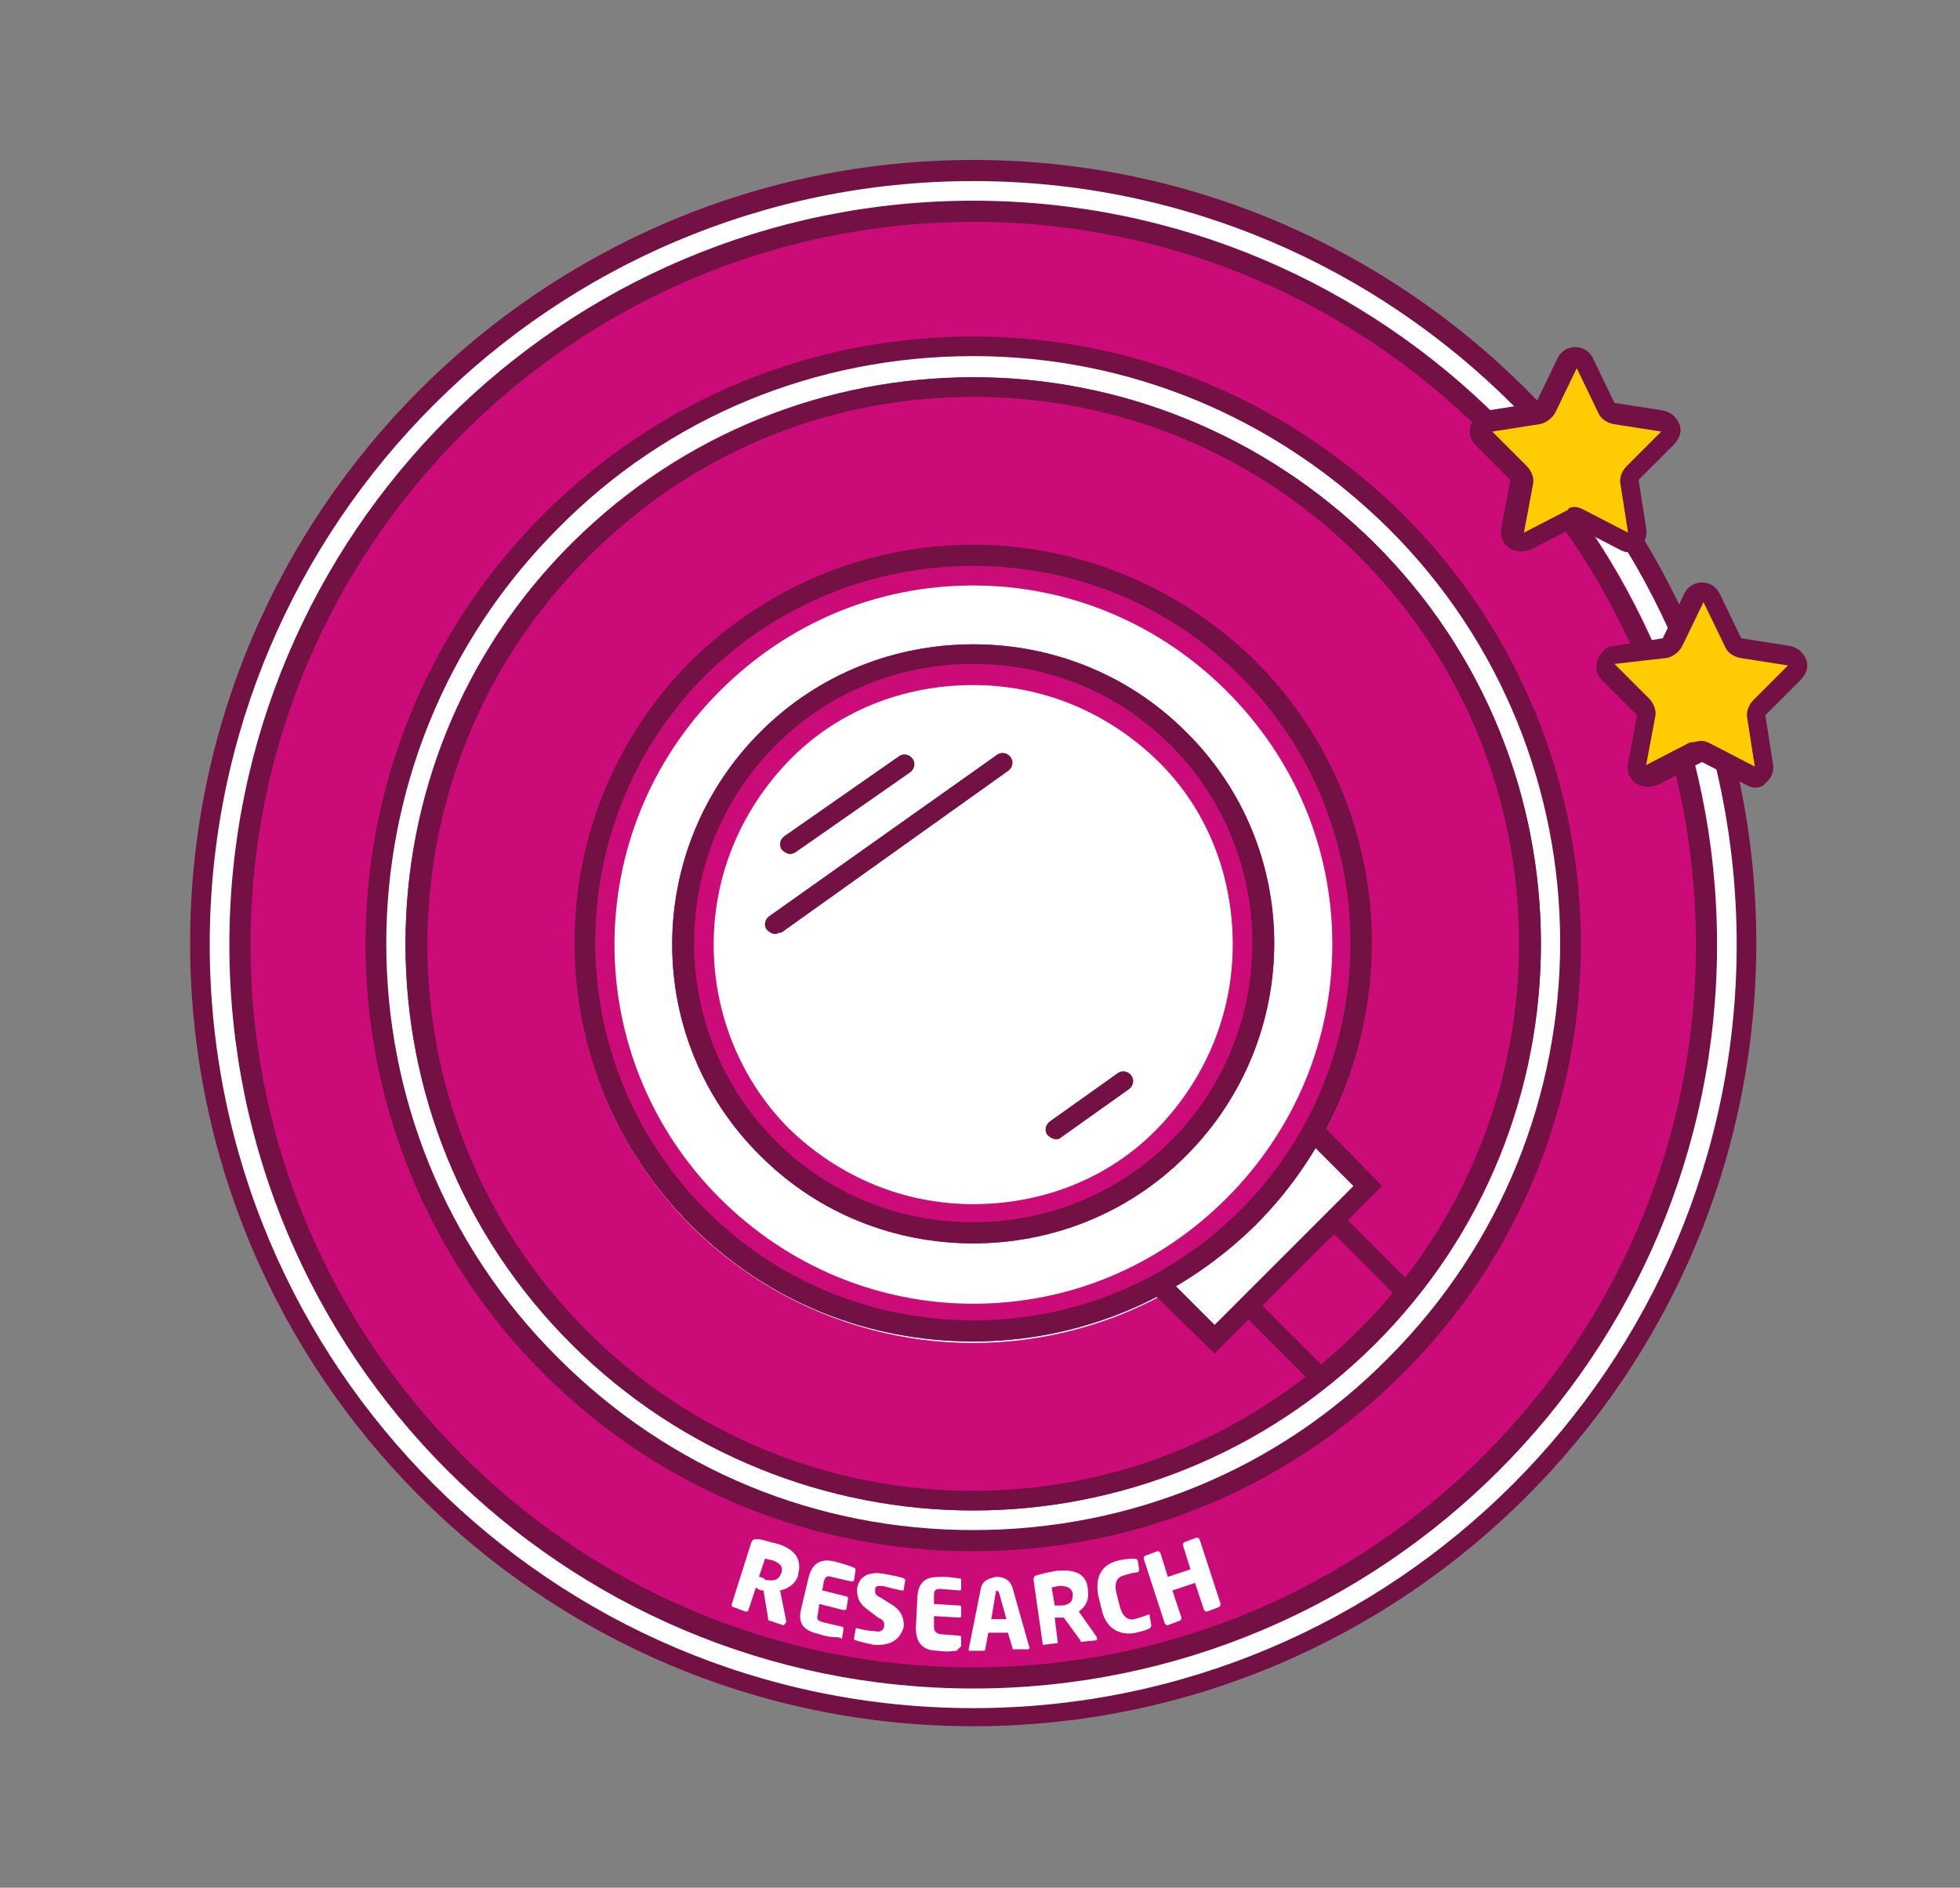 <?xml version="1.0" encoding="utf-8"?>
<!-- Generator: Adobe Illustrator 22.0.0, SVG Export Plug-In . SVG Version: 6.00 Build 0)  -->
<svg version="1.1" id="Layer_1" xmlns="http://www.w3.org/2000/svg" xmlns:xlink="http://www.w3.org/1999/xlink" x="0px" y="0px"
	 viewBox="0 0 129.9 125.1" style="enable-background:new 0 0 129.9 125.1;" xml:space="preserve">
<rect x="0" y="0" width="129.9" height="125.1" fill="#808080" stroke="none"/>
<style type="text/css">
	.st0{fill:#CA0B78;}
	.st1{fill:#731144;}
	.st2{fill:#FFFFFF;}
	.st3{fill:#FFCC04;}
</style>
<g>
	<g>
		<circle class="st0" cx="64.5" cy="62.6" r="49.3"/>
	</g>
	<g>
		<path class="st1" d="M64.5,14.7c26.4,0,47.9,21.5,47.9,47.9s-21.5,47.9-47.9,47.9S16.6,89,16.6,62.6S38.1,14.7,64.5,14.7
			 M64.5,13.3c-27.2,0-49.3,22.1-49.3,49.3c0,27.2,22.1,49.3,49.3,49.3s49.3-22.1,49.3-49.3C113.7,35.4,91.7,13.3,64.5,13.3
			L64.5,13.3z"/>
	</g>
	<g>
		<path class="st1" d="M64.5,13.3c27.2,0,49.3,22.1,49.3,49.3c0,27.2-22.1,49.3-49.3,49.3S15.2,89.8,15.2,62.6
			C15.2,35.4,37.3,13.3,64.5,13.3 M64.5,10.6c-28.6,0-51.9,23.3-51.9,51.9s23.3,51.9,51.9,51.9s51.9-23.3,51.9-51.9
			S93.1,10.6,64.5,10.6L64.5,10.6z"/>
	</g>
	<g>
		<path class="st2" d="M64.5,13.3c27.2,0,49.3,22.1,49.3,49.3c0,27.2-22.1,49.3-49.3,49.3S15.2,89.8,15.2,62.6
			C15.2,35.4,37.3,13.3,64.5,13.3 M64.5,12c-27.9,0-50.6,22.7-50.6,50.6c0,27.9,22.7,50.6,50.6,50.6s50.6-22.7,50.6-50.6
			C115.1,34.7,92.4,12,64.5,12L64.5,12z"/>
	</g>
</g>
<g>
	<path class="st1" d="M64.5,25c9.6,0,19.2,3.7,26.6,11c14.7,14.7,14.7,38.5,0,53.1c-7.3,7.3-17,11-26.6,11c-9.6,0-19.2-3.7-26.6-11
		c-14.7-14.7-14.7-38.5,0-53.1C45.2,28.7,54.8,25,64.5,25 M64.5,22.3c-10.8,0-20.9,4.2-28.5,11.8C20.3,49.8,20.3,75.3,36,91
		c7.6,7.6,17.7,11.8,28.5,11.8c10.8,0,20.9-4.2,28.5-11.8c15.7-15.7,15.7-41.2,0-56.9C85.3,26.5,75.2,22.3,64.5,22.3L64.5,22.3z"/>
</g>
<g>
	<path class="st2" d="M64.5,25c9.6,0,19.2,3.7,26.6,11c14.7,14.7,14.7,38.5,0,53.1c-7.3,7.3-17,11-26.6,11c-9.6,0-19.2-3.7-26.6-11
		c-14.7-14.7-14.7-38.5,0-53.1C45.2,28.7,54.8,25,64.5,25 M64.5,23.6c-10.4,0-20.2,4-27.5,11.4c-15.2,15.2-15.2,39.9,0,55
		c7.4,7.4,17.1,11.4,27.5,11.4c10.4,0,20.2-4,27.5-11.4c15.2-15.2,15.2-39.9,0-55C84.6,27.7,74.9,23.6,64.5,23.6L64.5,23.6z"/>
</g>
<g>
	<g>
		<path class="st0" d="M64.5,99.5c-9.9,0-19.1-3.8-26.1-10.8C24,74.3,24,50.9,38.4,36.5c7-7,16.2-10.8,26.1-10.8
			c9.9,0,19.1,3.8,26.1,10.8c14.4,14.4,14.4,37.8,0,52.2C83.6,95.6,74.3,99.5,64.5,99.5z"/>
	</g>
	<g>
		<path class="st1" d="M64.5,26.3c9.7,0,18.8,3.8,25.6,10.6c14.1,14.1,14.1,37.1,0,51.2C83.2,95,74.1,98.8,64.5,98.8
			c-9.7,0-18.8-3.8-25.6-10.6c-14.1-14.1-14.1-37.1,0-51.2C45.7,30.1,54.8,26.3,64.5,26.3 M64.5,25c-9.6,0-19.2,3.7-26.6,11
			c-14.7,14.7-14.7,38.5,0,53.1c7.3,7.3,17,11,26.6,11c9.6,0,19.2-3.7,26.6-11c14.7-14.7,14.7-38.5,0-53.1
			C83.7,28.7,74.1,25,64.5,25L64.5,25z"/>
	</g>
</g>
<g>
	<circle class="st2" cx="64.5" cy="62.6" r="26.4"/>
</g>
<g>
	
		<rect x="76.6" y="79.9" transform="matrix(0.707 -0.707 0.707 0.707 -33.602 83.49)" class="st2" width="14.7" height="4.7"/>
</g>
<g>
	<path class="st0" d="M64.5,45.4c4.6,0,8.9,1.8,12.2,5s5,7.6,5,12.2c0,4.6-1.8,8.9-5,12.2s-7.6,5-12.2,5s-8.9-1.8-12.2-5
		c-3.2-3.2-5-7.6-5-12.2c0-4.6,1.8-8.9,5-12.2S59.9,45.4,64.5,45.4 M64.5,42.7c-5.1,0-10.2,1.9-14.1,5.8c-7.8,7.8-7.8,20.4,0,28.1
		c3.9,3.9,9,5.8,14.1,5.8c5.1,0,10.2-1.9,14.1-5.8c7.8-7.8,7.8-20.4,0-28.1C74.7,44.6,69.6,42.7,64.5,42.7L64.5,42.7z"/>
</g>
<g>
	<g>
		<path class="st1" d="M64.5,44c5,0,9.6,1.9,13.1,5.4c7.2,7.2,7.2,19,0,26.2c-3.5,3.5-8.2,5.4-13.1,5.4c-5,0-9.6-1.9-13.1-5.4
			c-7.2-7.2-7.2-19,0-26.2C54.9,45.9,59.5,44,64.5,44 M64.5,42.7c-5.1,0-10.2,1.9-14.1,5.8c-7.8,7.8-7.8,20.4,0,28.1
			c3.9,3.9,9,5.8,14.1,5.8c5.1,0,10.2-1.9,14.1-5.8c7.8-7.8,7.8-20.4,0-28.1C74.7,44.6,69.6,42.7,64.5,42.7L64.5,42.7z"/>
	</g>
</g>
<g>
	<path class="st0" d="M64.5,38.8c6.3,0,12.3,2.5,16.8,7s7,10.4,7,16.8c0,6.3-2.5,12.3-7,16.8c-4.5,4.5-10.4,7-16.8,7
		c-6.3,0-12.3-2.5-16.8-7c-9.3-9.3-9.3-24.3,0-33.6C52.2,41.3,58.1,38.8,64.5,38.8 M64.5,36.1c-6.8,0-13.5,2.6-18.7,7.7
		c-10.3,10.3-10.3,27.1,0,37.4c5.2,5.2,11.9,7.7,18.7,7.7c6.8,0,13.5-2.6,18.7-7.7c10.3-10.3,10.3-27.1,0-37.4
		C78,38.7,71.2,36.1,64.5,36.1L64.5,36.1z"/>
</g>
<g>
	<path class="st1" d="M64.5,37.5c6.7,0,13,2.6,17.7,7.3c4.7,4.7,7.3,11,7.3,17.7s-2.6,13-7.3,17.7s-11,7.3-17.7,7.3
		c-6.7,0-13-2.6-17.7-7.3c-9.8-9.8-9.8-25.7,0-35.5C51.5,40.1,57.8,37.5,64.5,37.5 M64.5,36.1c-6.8,0-13.5,2.6-18.7,7.7
		c-10.3,10.3-10.3,27.1,0,37.4c5.2,5.2,11.9,7.7,18.7,7.7c6.8,0,13.5-2.6,18.7-7.7c10.3-10.3,10.3-27.1,0-37.4
		C78,38.7,71.2,36.1,64.5,36.1L64.5,36.1z"/>
</g>
<g>
	<polygon class="st1" points="80.5,89.7 76.2,85.5 77.2,84.5 80.5,87.8 89.7,78.6 86.4,75.3 87.4,74.3 91.6,78.6 	"/>
</g>
<g>
	<rect x="90.3" y="79.8" transform="matrix(0.707 -0.707 0.707 0.707 -32.311 88.744)" class="st1" width="1.3" height="7.2"/>
</g>
<g>
	<rect x="84.6" y="85.4" transform="matrix(0.707 -0.707 0.707 0.707 -37.951 86.379)" class="st1" width="1.3" height="7.1"/>
</g>
<g>
	<path class="st1" d="M52.4,56.6c-0.2,0-0.4-0.1-0.6-0.3c-0.2-0.3-0.1-0.7,0.2-0.9l7.6-5.3c0.3-0.2,0.7-0.1,0.9,0.2
		c0.2,0.3,0.1,0.7-0.2,0.9l-7.6,5.3C52.7,56.5,52.5,56.6,52.4,56.6z"/>
</g>
<g>
	<path class="st1" d="M70,75.5c-0.2,0-0.4-0.1-0.6-0.3c-0.2-0.3-0.1-0.7,0.2-0.9l4.5-3.2c0.3-0.2,0.7-0.1,0.9,0.2s0.1,0.7-0.2,0.9
		l-4.5,3.2C70.2,75.5,70.1,75.5,70,75.5z"/>
</g>
<g>
	<path class="st1" d="M51.4,61.9c-0.2,0-0.4-0.1-0.6-0.3c-0.2-0.3-0.1-0.7,0.2-0.9L66.1,50c0.3-0.2,0.7-0.1,0.9,0.2
		c0.2,0.3,0.1,0.7-0.2,0.9L51.8,61.8C51.6,61.8,51.5,61.9,51.4,61.9z"/>
</g>
<g>
	<path class="st2" d="M45.9,81.1"/>
</g>
<g>
	<path class="st2" d="M51.9,107.7l-0.9-0.3c-0.1,0-0.1-0.1-0.1-0.2l-0.3-1.8l-0.1,0c-0.1,0-0.3-0.1-0.4-0.2l-0.5,1.5
		c0,0.1-0.1,0.1-0.2,0.1l-0.8-0.3c-0.1,0-0.1-0.1-0.1-0.2l1.3-4.1c0.1-0.2,0.2-0.2,0.4-0.2c0.3,0,0.8,0.2,1.3,0.3
		c1,0.3,1.7,0.9,1.4,2l0,0.1c-0.2,0.6-0.7,0.9-1.2,1l0.4,2c0,0,0,0.1,0,0.1C52,107.7,51.9,107.7,51.9,107.7z M51.8,104.2
		c0.1-0.4-0.1-0.6-0.6-0.8c-0.1,0-0.4-0.1-0.5-0.1l-0.4,1.2c0.1,0,0.4,0.1,0.4,0.2C51.4,104.8,51.6,104.7,51.8,104.2L51.8,104.2z"/>
	<path class="st2" d="M55.5,108.5c-0.2,0-0.6,0-1.2-0.2c-0.8-0.2-1.5-0.5-1.2-1.7l0.5-2.1c0.3-1.1,1-1.2,1.8-1
		c0.7,0.2,1,0.3,1.2,0.4c0.1,0,0.1,0.1,0.1,0.2l-0.1,0.6c0,0.1-0.1,0.1-0.2,0.1l-1.3-0.3c-0.3-0.1-0.4,0-0.5,0.3l-0.1,0.6l1.6,0.4
		c0.1,0,0.1,0.1,0.1,0.2l-0.1,0.6c0,0.1-0.1,0.1-0.2,0.1l-1.6-0.4l-0.1,0.7c-0.1,0.3,0,0.4,0.3,0.5l1.3,0.3c0.1,0,0.1,0.1,0.1,0.2
		l-0.1,0.6C55.6,108.5,55.5,108.5,55.5,108.5z"/>
	<path class="st2" d="M57.9,109c-0.5-0.1-0.9-0.2-1.2-0.3c-0.1,0-0.1-0.1-0.1-0.1l0.1-0.6c0-0.1,0.1-0.1,0.1-0.1c0,0,0,0,0,0
		c0.3,0.1,0.9,0.2,1.2,0.2c0.4,0.1,0.6-0.1,0.6-0.4c0-0.2,0-0.3-0.4-0.5l-0.8-0.6c-0.5-0.4-0.6-0.8-0.6-1.3c0.1-0.7,0.6-1.2,1.8-1
		c0.5,0.1,1.1,0.2,1.3,0.3c0,0,0.1,0.1,0.1,0.1l-0.1,0.6c0,0.1,0,0.1-0.1,0.1c0,0,0,0,0,0c-0.2,0-0.9-0.2-1.3-0.3
		c-0.4,0-0.5,0-0.5,0.3c0,0.2,0,0.3,0.4,0.5l0.8,0.5c0.6,0.4,0.7,0.9,0.7,1.4C59.7,108.5,59.2,109.1,57.9,109z"/>
	<path class="st2" d="M63.4,109.4c-0.2,0-0.6,0.1-1.2,0c-0.8,0-1.5-0.3-1.5-1.5l0.1-2.1c0.1-1.2,0.8-1.3,1.6-1.3
		c0.7,0,1,0.1,1.2,0.1c0.1,0,0.1,0.1,0.1,0.1l0,0.6c0,0.1-0.1,0.1-0.1,0.1l-1.3-0.1c-0.3,0-0.4,0.1-0.4,0.4l0,0.6l1.7,0.1
		c0.1,0,0.1,0.1,0.1,0.1l0,0.6c0,0.1-0.1,0.1-0.1,0.1l-1.7-0.1l0,0.7c0,0.3,0.1,0.4,0.4,0.5l1.3,0.1c0.1,0,0.1,0.1,0.1,0.1l0,0.6
		C63.5,109.3,63.5,109.3,63.4,109.4z"/>
	<path class="st2" d="M68.1,109.3l-0.9,0c-0.1,0-0.1,0-0.1-0.1l-0.3-1l-1.3,0l-0.2,1.1c0,0.1-0.1,0.1-0.1,0.1l-0.9,0
		c-0.1,0-0.1,0-0.1-0.1c0,0,0,0,0,0l0.8-4c0.1-0.6,0.6-0.7,1-0.8c0.4,0,0.9,0.1,1.1,0.7l1.1,3.9c0,0,0,0,0,0
		C68.3,109.2,68.2,109.3,68.1,109.3z M66.2,105.5C66.2,105.5,66.2,105.4,66.2,105.5c-0.1-0.1-0.2-0.1-0.2,0l-0.3,1.8l1,0L66.2,105.5
		z"/>
	<path class="st2" d="M72.7,108.7l-1,0.1c-0.1,0-0.1,0-0.1-0.1l-1.1-1.5l-0.1,0c-0.1,0-0.3,0-0.5,0l0.2,1.6c0,0.1,0,0.1-0.1,0.1
		l-0.8,0.1c-0.1,0-0.1,0-0.1-0.1l-0.6-4.2c0-0.2,0.1-0.3,0.2-0.3c0.3-0.1,0.8-0.2,1.3-0.3c1.1-0.1,2,0.1,2.1,1.2l0,0.1
		c0.1,0.7-0.2,1.1-0.6,1.4l1.2,1.7C72.7,108.6,72.7,108.6,72.7,108.7C72.7,108.7,72.7,108.7,72.7,108.7z M71.1,105.6
		c-0.1-0.4-0.4-0.5-0.9-0.5c-0.1,0-0.4,0.1-0.5,0.1l0.2,1.2c0.1,0,0.4,0,0.5,0C71,106.3,71.1,106.1,71.1,105.6L71.1,105.6z"/>
	<path class="st2" d="M76.2,107.9c-0.1,0.1-0.5,0.2-0.9,0.3c-0.9,0.2-2-0.1-2.3-1.6l-0.2-0.8c-0.3-1.5,0.4-2.2,1.4-2.4
		c0.4-0.1,0.8-0.1,1-0.1c0.1,0,0.1,0,0.2,0.1l0.1,0.6c0,0.1,0,0.1-0.1,0.2c0,0,0,0,0,0c-0.2,0-0.6,0.1-0.9,0.2
		c-0.4,0.1-0.7,0.4-0.5,1.2l0.2,0.8c0.2,0.8,0.6,1,1,0.9c0.3-0.1,0.7-0.2,0.9-0.3c0,0,0,0,0,0c0.1,0,0.1,0,0.1,0.1l0.1,0.6
		C76.3,107.8,76.3,107.8,76.2,107.9z"/>
	<path class="st2" d="M80.8,106.5l-0.8,0.3c-0.1,0-0.1,0-0.2-0.1l-0.6-1.8l-1.5,0.5l0.6,1.8c0,0.1,0,0.1-0.1,0.2l-0.8,0.3
		c-0.1,0-0.1,0-0.2-0.1l-1.4-4.3c0-0.1,0-0.1,0.1-0.2l0.8-0.3c0.1,0,0.1,0,0.2,0.1l0.5,1.6l1.5-0.5l-0.5-1.6c0-0.1,0-0.1,0.1-0.2
		l0.8-0.3c0.1,0,0.1,0,0.2,0.1l1.4,4.3C80.9,106.4,80.8,106.5,80.8,106.5z"/>
</g>
<g>
	<path class="st3" d="M114.8,42.5l-1.4-2.9c-0.3-0.5-1-0.5-1.3,0l-1.4,2.9c-0.1,0.2-0.3,0.4-0.5,0.4l-3.2,0.5
		c-0.6,0.1-0.8,0.8-0.4,1.2l2.3,2.3c0.2,0.2,0.2,0.4,0.2,0.6l-0.6,3.2c-0.1,0.6,0.5,1,1,0.7l2.9-1.5c0.2-0.1,0.5-0.1,0.7,0l2.9,1.5
		c0.5,0.3,1.1-0.2,1-0.7l-0.5-3.2c0-0.2,0-0.5,0.2-0.6l2.3-2.3c0.4-0.4,0.2-1.1-0.4-1.2l-3.2-0.5C115.1,42.9,114.9,42.7,114.8,42.5z
		"/>
</g>
<g>
	<path class="st1" d="M116.3,52.2c-0.2,0-0.4-0.1-0.6-0.2l-2.9-1.5c0,0,0,0,0,0l-2.9,1.5c-0.5,0.2-1,0.2-1.5-0.1
		c-0.4-0.3-0.6-0.8-0.5-1.3l0.6-3.2c0,0,0,0,0,0l-2.3-2.3c-0.4-0.4-0.5-0.9-0.3-1.4c0.2-0.5,0.6-0.9,1.1-0.9l3.2-0.5c0,0,0,0,0,0
		l1.4-2.9c0.2-0.5,0.7-0.8,1.2-0.8c0,0,0,0,0,0c0.5,0,1,0.3,1.2,0.8l1.4,2.9c0,0,0,0,0,0l3.2,0.5c0.5,0.1,0.9,0.4,1.1,0.9
		c0.2,0.5,0,1-0.4,1.4l-2.3,2.3c0,0,0,0,0,0l0.5,3.2c0.1,0.5-0.1,1-0.5,1.3C116.9,52.1,116.6,52.2,116.3,52.2z M112.8,49.1
		c0.2,0,0.4,0.1,0.6,0.2l2.9,1.5c0,0,0,0,0,0c0,0,0,0,0,0l-0.5-3.2c-0.1-0.4,0.1-0.9,0.4-1.2l2.3-2.3c0,0,0,0,0,0c0,0,0,0,0,0
		l-3.2-0.5c-0.4-0.1-0.8-0.3-1-0.8v0l-1.4-2.9c0,0,0,0,0,0l0,0c0,0,0,0,0,0l-1.4,2.9c-0.2,0.4-0.6,0.7-1,0.8L107,44c0,0,0,0,0,0
		c0,0,0,0,0,0l2.3,2.3c0.3,0.3,0.5,0.8,0.4,1.2l-0.6,3.2c0,0,0,0,0,0c0,0,0,0,0,0l2.9-1.5C112.3,49.2,112.5,49.1,112.8,49.1z"/>
</g>
<g>
	<path class="st3" d="M106.5,26.9l-1.4-2.9c-0.3-0.5-1-0.5-1.3,0l-1.4,2.9c-0.1,0.2-0.3,0.4-0.5,0.4l-3.2,0.5
		c-0.6,0.1-0.8,0.8-0.4,1.2l2.3,2.3c0.2,0.2,0.2,0.4,0.2,0.6l-0.6,3.2c-0.1,0.6,0.5,1,1,0.7l2.9-1.5c0.2-0.1,0.5-0.1,0.7,0l2.9,1.5
		c0.5,0.3,1.1-0.2,1-0.7l-0.5-3.2c0-0.2,0-0.5,0.2-0.6l2.3-2.3c0.4-0.4,0.2-1.1-0.4-1.2l-3.2-0.5C106.8,27.3,106.6,27.2,106.5,26.9z
		"/>
</g>
<g>
	<path class="st1" d="M107.9,36.6c-0.2,0-0.4-0.1-0.6-0.2l-2.9-1.5c0,0,0,0,0,0l-2.9,1.5c-0.5,0.2-1,0.2-1.5-0.1
		c-0.4-0.3-0.6-0.8-0.5-1.3l0.6-3.2c0,0,0,0,0,0l-2.3-2.3c-0.4-0.4-0.5-0.9-0.3-1.4c0.2-0.5,0.6-0.9,1.1-0.9l3.2-0.5c0,0,0,0,0,0
		l1.4-2.9c0.2-0.5,0.7-0.8,1.2-0.8c0,0,0,0,0,0c0.5,0,1,0.3,1.2,0.8l1.4,2.9c0,0,0,0,0,0l3.2,0.5c0.5,0.1,0.9,0.4,1.1,0.9
		c0.2,0.5,0,1-0.4,1.4l-2.3,2.3c0,0,0,0,0,0l0.5,3.2c0.1,0.5-0.1,1-0.5,1.3C108.5,36.5,108.2,36.6,107.9,36.6z M104.4,33.6
		c0.2,0,0.4,0.1,0.6,0.2l2.9,1.5c0,0,0,0,0,0c0,0,0,0,0,0l-0.5-3.2c-0.1-0.4,0.1-0.9,0.4-1.2l2.3-2.3c0,0,0,0,0,0c0,0,0,0,0,0
		l-3.2-0.5c-0.4-0.1-0.8-0.3-1-0.8v0l-1.4-2.9c0,0,0,0,0,0l0,0c0,0,0,0,0,0l-1.4,2.9c-0.2,0.4-0.6,0.7-1,0.8l-3.2,0.5c0,0,0,0,0,0
		c0,0,0,0,0,0l2.3,2.3c0.3,0.3,0.5,0.8,0.4,1.2l-0.6,3.2c0,0,0,0,0,0c0,0,0,0,0,0l2.9-1.5C104,33.6,104.2,33.6,104.4,33.6z"/>
</g>
</svg>
